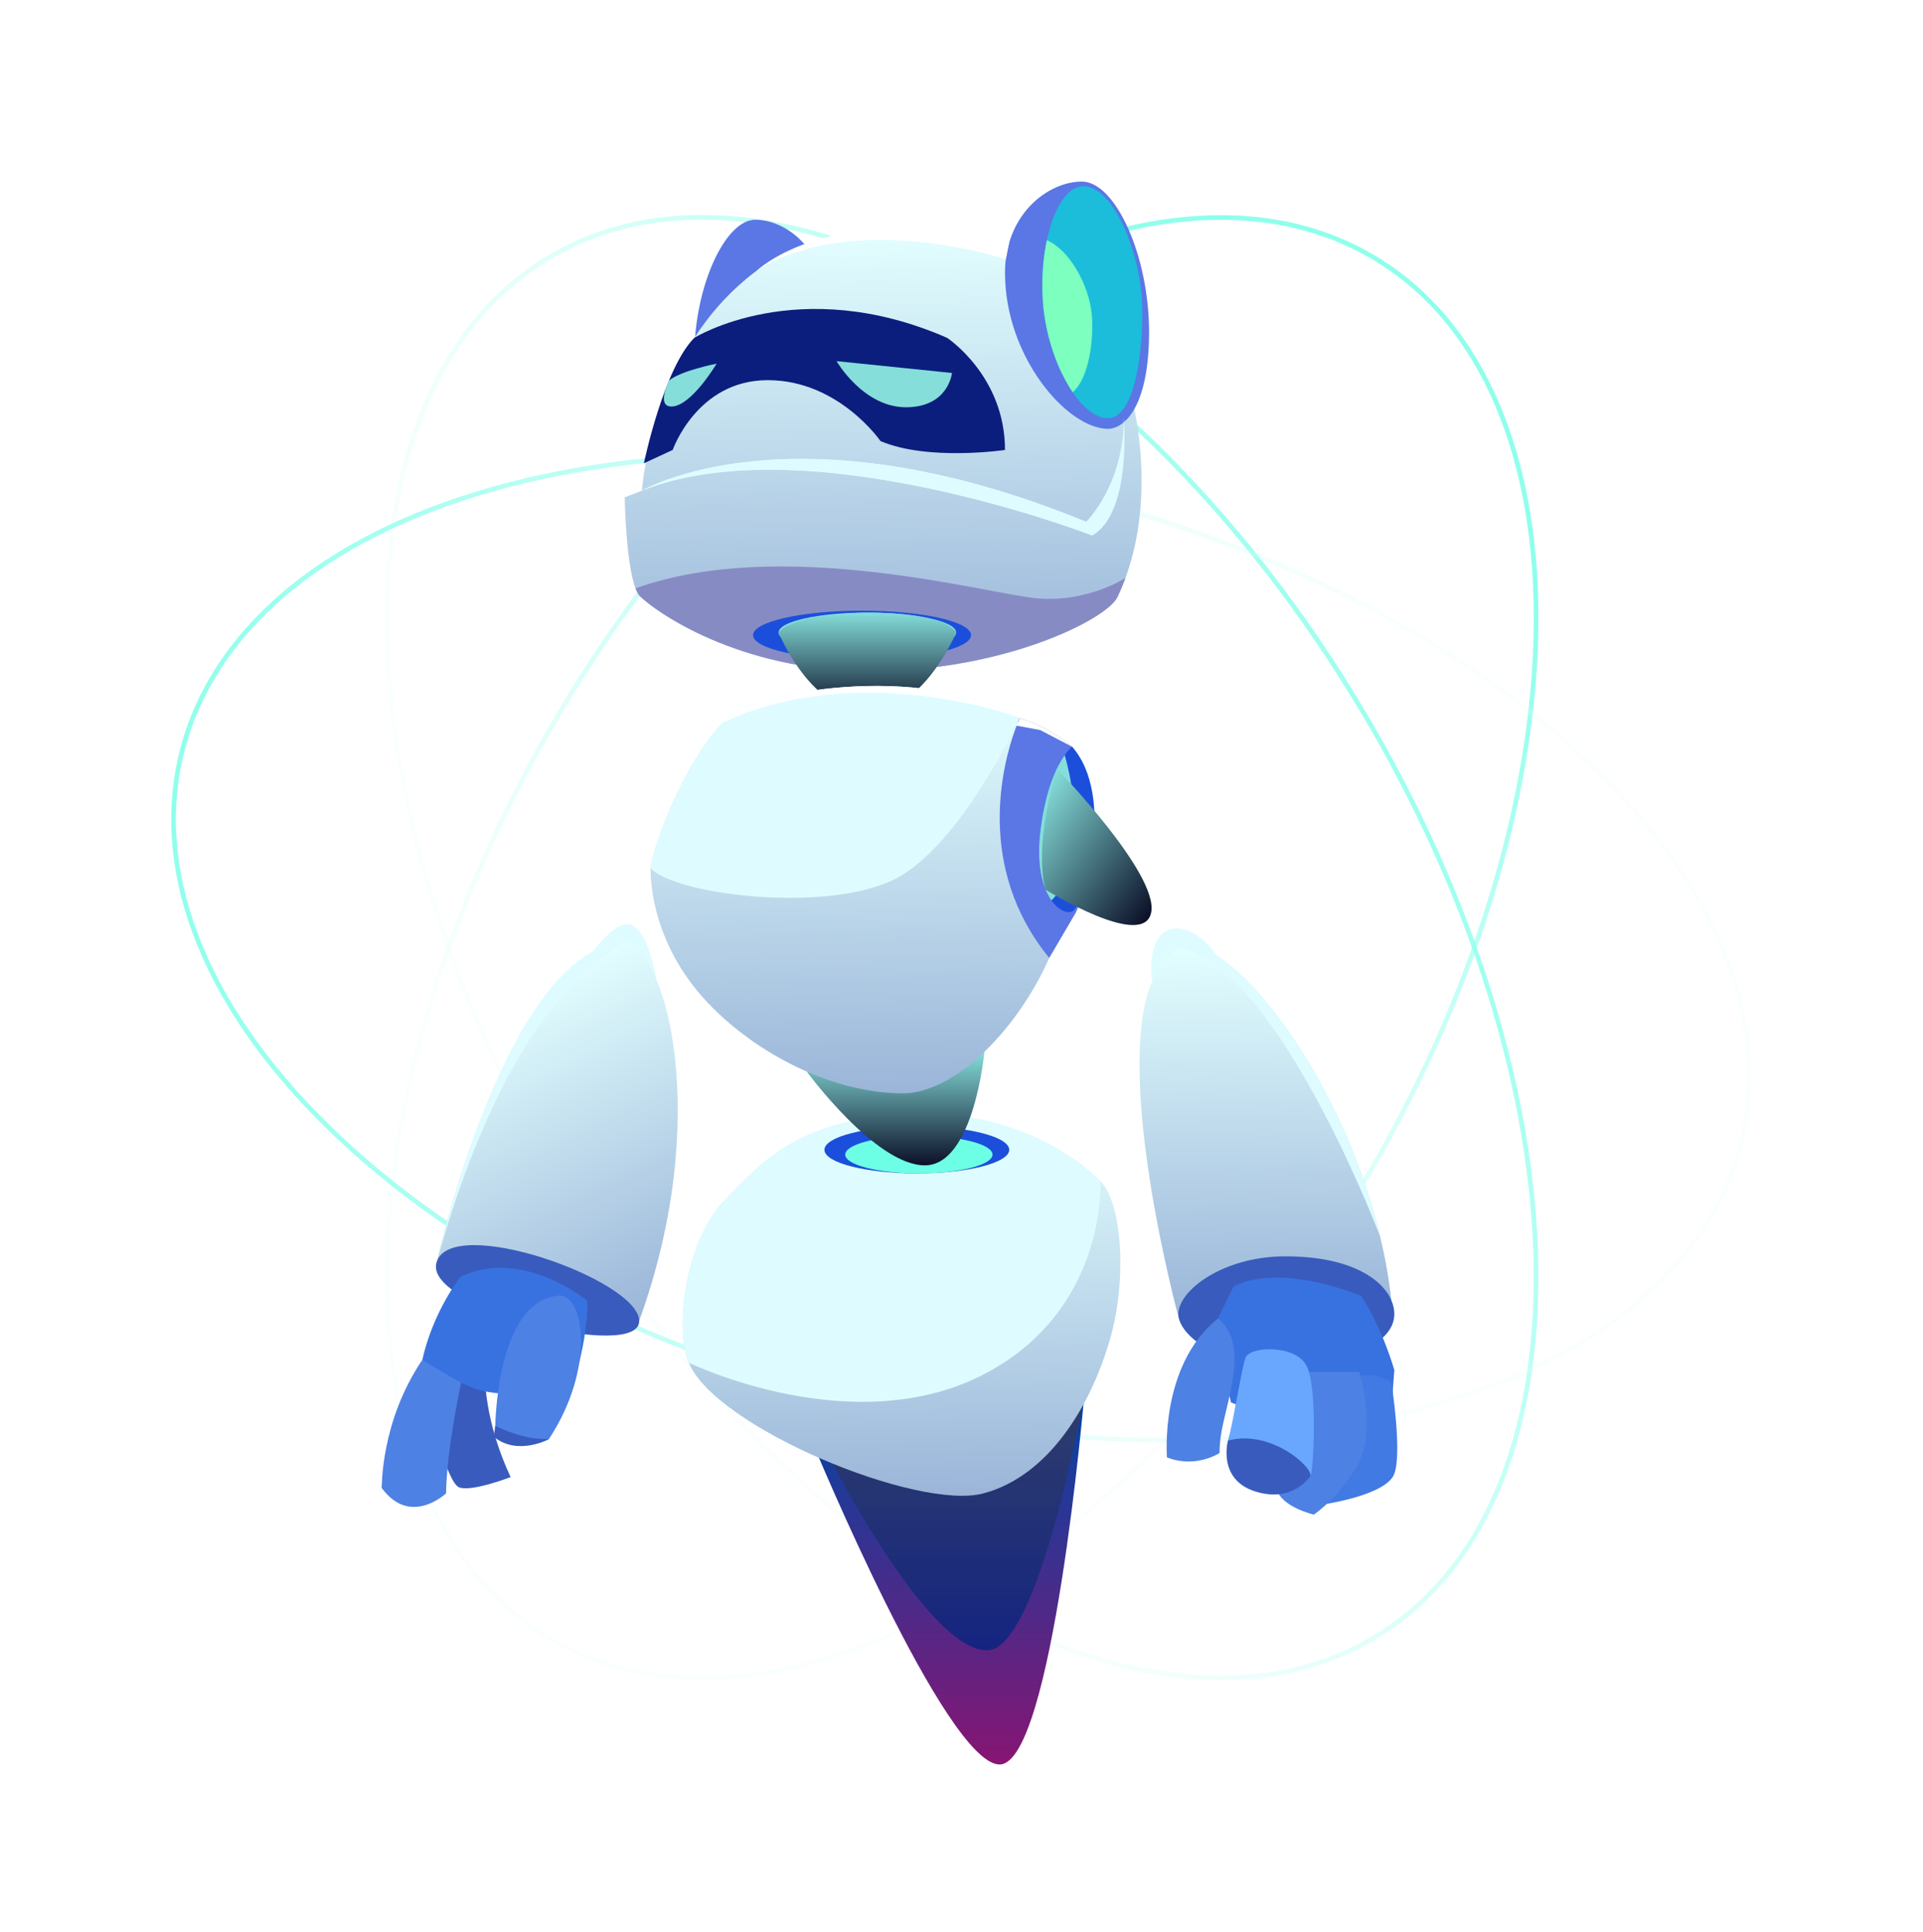 <svg width="413" height="415" viewBox="0 0 413 415" fill="none" xmlns="http://www.w3.org/2000/svg">
<g filter="url(#filter0_d_1797_8949)">
<path d="M289.312 250.95C338.293 169.115 339.584 79.776 292.194 51.405C244.805 23.035 166.681 66.376 117.7 148.211C68.718 230.046 67.428 319.386 114.817 347.756C162.207 376.126 240.331 332.785 289.312 250.95Z" stroke="url(#paint0_linear_1797_8949)" stroke-miterlimit="10"/>
<path d="M292.183 347.72C339.572 319.349 338.282 230.01 289.301 148.175C240.32 66.34 162.196 22.999 114.806 51.369C67.417 79.74 68.707 169.079 117.688 250.914C166.669 332.749 244.793 376.09 292.183 347.72Z" stroke="url(#paint1_linear_1797_8949)" stroke-miterlimit="10"/>
<path d="M102.967 101.02C27.812 122.21 11.867 183.533 67.362 237.943C122.914 292.404 228.836 319.295 303.992 298.104C379.148 276.912 395.147 215.643 339.595 161.181C284.1 106.772 178.124 79.829 102.967 101.02Z" stroke="url(#paint2_linear_1797_8949)" stroke-miterlimit="10"/>
<path d="M229.873 295.623C229.873 295.623 223.076 375 211.68 375C200.202 375 171.757 306.448 171.757 306.448L229.873 295.623Z" fill="url(#paint3_linear_1797_8949)"/>
<path d="M229.873 295.623C229.873 295.623 220.163 350.115 209.155 350.469C195.886 350.895 173.73 306.356 173.73 306.356L229.873 295.623Z" fill="url(#paint4_linear_1797_8949)"/>
<path d="M144.488 287.373L144.942 288.702C150.571 302.525 194.057 320.584 208.236 316.769C222.164 313.023 231.222 298.162 235.421 283.558C239.103 270.76 237.986 254.356 233.323 249.693C228.661 245.03 214.512 233.865 190.817 235.311C167.471 236.733 160.117 246.267 152.903 253.482C144.605 261.778 142.18 279.226 144.488 287.373Z" fill="url(#paint5_linear_1797_8949)"/>
<path d="M144.488 287.373L144.942 288.702C144.942 288.702 180.56 306.074 208.925 290.865C234.909 276.933 233.325 249.692 233.325 249.692C228.662 245.029 214.514 233.863 190.819 235.309C167.473 236.731 160.119 246.266 152.904 253.48C144.605 261.778 142.18 279.226 144.488 287.373Z" fill="#DEFCFF"/>
<path d="M101.168 291.398C101.168 291.398 100.887 300.917 106.662 313.267C106.662 313.267 98.376 316.482 95.629 315.485C92.883 314.49 88.726 297.217 88.726 297.217L96.323 286.695L101.168 291.398Z" fill="#385BBD"/>
<path d="M174.063 242.971C174.063 245.766 182.946 248.033 193.906 248.033C204.864 248.033 213.749 245.766 213.749 242.971C213.749 240.176 204.864 237.91 193.906 237.91C182.948 237.91 174.063 240.176 174.063 242.971Z" fill="#1B4FDB"/>
<path d="M178.521 243.998C178.521 246.227 185.604 248.033 194.341 248.033C203.078 248.033 210.161 246.225 210.161 243.998C210.161 241.77 203.078 239.962 194.341 239.962C185.604 239.962 178.521 241.768 178.521 243.998Z" fill="#6DFFE5"/>
<path d="M137.939 206.27C137.939 206.27 136.421 196.082 132.548 194.676C128.675 193.27 122.438 202.975 122.438 202.975L137.939 206.27Z" fill="#DEFCFF"/>
<path d="M244.426 206.691L256.24 202.059L258.307 201.245C258.294 201.245 258.294 201.232 258.294 201.232C258.046 200.846 253.455 194.175 248.299 195.663C242.991 197.194 244.426 206.691 244.426 206.691Z" fill="#DEFCFF"/>
<path d="M154.114 91.402C162.031 91.402 174.2 77.428 174.2 60.992C174.2 49.533 165.776 43.197 159.223 43.197C152.669 43.197 146.118 57.688 146.118 72.519C146.116 87.352 151.064 91.402 154.114 91.402Z" fill="#5A77E5"/>
<path d="M131.167 102.816C131.167 102.816 131.402 116.937 133.493 122.381C133.779 123.123 134.1 123.717 134.458 124.077C137.452 127.06 155.297 140.164 183.96 140.164C212.633 140.164 234.698 129.026 236.976 124.274C237.62 122.926 238.202 121.552 238.709 120.142C247.929 95.056 237.174 61.804 225.01 52.918C217.374 47.336 181.176 38.043 159.568 54.094C136.672 71.122 134.879 101.381 134.879 101.381L131.167 102.816Z" fill="url(#paint6_linear_1797_8949)"/>
<path d="M208.419 221.908C208.419 221.908 206.19 246.305 195.633 246.305C184.999 246.305 170.26 226.159 170.26 226.159L208.419 221.908Z" fill="url(#paint7_linear_1797_8949)"/>
<path d="M136.721 182.512C136.721 185.655 137.205 199.619 150.038 212.453C161.053 223.468 177.029 230.843 190.884 230.843C202.243 230.843 215.725 216.796 222.342 201.756L222.369 201.714C222.976 200.336 223.527 198.943 224.01 197.55C229.759 181.036 230.351 164.135 226.353 159.034C225.223 157.586 223.982 156.263 222.658 155.064C220.631 153.203 218.384 151.604 215.999 150.253C193.902 137.695 158.735 145.193 153.745 149.675C153.193 150.171 152.655 150.709 152.119 151.273C143.917 159.971 137.809 176.5 136.858 181.477C136.764 181.92 136.721 182.264 136.721 182.512Z" fill="url(#paint8_linear_1797_8949)"/>
<path d="M133.493 122.382C133.779 123.125 134.1 123.718 134.458 124.078C137.452 127.061 155.298 140.166 183.96 140.166C212.633 140.166 234.698 129.028 236.976 124.276C237.62 122.927 238.202 121.554 238.709 120.144C238.709 120.144 230.43 125.576 219.441 124.487C208.452 123.397 164.655 111.157 133.493 122.382Z" fill="#878BC4"/>
<path d="M182.139 137.685C169.209 137.685 158.728 135.331 158.728 132.426C158.728 129.521 169.209 127.167 182.139 127.167C195.068 127.167 205.55 129.521 205.55 132.426C205.55 135.331 195.068 137.685 182.139 137.685Z" fill="#1B4FDB"/>
<path d="M164.223 131.864C164.223 134.229 172.759 136.147 183.289 136.147C193.819 136.147 202.355 134.229 202.355 131.864C202.355 129.498 193.819 127.58 183.289 127.58C172.759 127.58 164.223 129.498 164.223 131.864Z" fill="#85DEDA"/>
<path d="M202.353 131.864C202.353 131.864 195.387 148.927 183.287 148.927C171.1 148.927 164.221 131.864 164.221 131.864C168.438 126.312 198.897 126.029 202.353 131.864Z" fill="url(#paint9_linear_1797_8949)"/>
<path d="M136.723 182.518C142.705 188.5 175.597 192.15 189.636 184.592C203.674 177.033 215.994 150.253 215.994 150.253C193.901 137.695 158.73 145.2 153.753 149.681C144.735 157.779 137.867 176.181 136.853 181.472L136.723 182.518Z" fill="#DEFCFF"/>
<path d="M234.969 88.109C226.247 88.109 212.841 72.715 212.841 54.606C212.841 41.983 222.122 35 229.342 35C236.561 35 243.781 50.965 243.781 67.305C243.779 83.647 238.328 88.109 234.969 88.109Z" fill="#5A77E5"/>
<path d="M220.989 60.901C221.521 68.252 224.12 75.492 227.387 80.256C229.812 83.819 232.622 86.009 235.221 85.812C241.284 85.355 242.844 68.498 242.176 59.513C241.409 49.23 235.939 36 229.652 36C226.199 36 223.279 40.802 221.831 47.584C220.989 51.545 220.643 56.173 220.989 60.901Z" fill="#1BBDDB"/>
<path d="M220.989 60.901C221.521 68.252 224.12 75.492 227.387 80.256C231.051 77.063 231.991 68.326 231.446 63.239C230.803 57.237 226.818 49.787 221.831 47.584C220.989 51.545 220.642 56.173 220.989 60.901Z" fill="#7CFFBF"/>
<path d="M250.188 279.216L295.817 275.301C295.306 270.683 294.494 266.092 293.404 261.585V261.557C286.636 233.284 269.776 208.333 258.308 201.247C258.295 201.247 258.295 201.234 258.295 201.234C255.276 199.373 252.628 198.739 250.644 199.621C247.846 200.861 245.819 203.343 244.426 206.693C235.934 226.997 250.188 279.216 250.188 279.216Z" fill="url(#paint10_linear_1797_8949)"/>
<path d="M295.817 275.299C299.007 282.82 290.013 287.835 275.974 289.261C261.936 290.688 251.505 284.378 250.193 279.211C248.881 274.043 258.941 265.852 273.059 265.852C287.177 265.852 293.926 270.846 295.817 275.299Z" fill="#385BBD"/>
<path d="M90.728 267.285L134.275 279.701C149.996 236.389 140.084 199.799 131.212 198.332C130.869 198.28 130.53 198.27 130.201 198.317C105.65 201.822 91.209 265.157 90.749 267.229L90.728 267.285Z" fill="url(#paint11_linear_1797_8949)"/>
<path d="M90.722 267.284C93.515 256.532 134.118 270.86 134.28 279.707C134.442 288.553 88.176 277.076 90.722 267.284Z" fill="#385BBD"/>
<path d="M222.341 201.756L222.368 201.714L228.062 192.009C228.062 192.009 237.146 172.006 227.248 156.388V156.375C227.248 156.375 222.92 152.364 216 150.255C216 150.255 215.572 151.165 214.993 152.805C212.333 160.193 206.473 182.319 222.341 201.756Z" fill="#5A77E5"/>
<path d="M222.808 189.408C222.82 189.408 222.82 189.408 222.82 189.408C224.31 191.514 226.103 192.226 227.247 191.795C229.861 190.801 236.696 167.045 227.247 156.387C227.247 156.387 226.589 156.883 225.66 158.189C224.05 160.458 221.643 165.175 220.498 173.977C219.481 181.753 220.907 186.719 222.808 189.408Z" fill="#1B4FDB"/>
<path d="M222.808 189.408C222.819 189.408 222.819 189.408 222.819 189.408C223.97 188.257 226.339 185.55 227.333 179.104C228.952 168.575 225.66 158.191 225.66 158.191C224.05 160.459 221.642 165.177 220.498 173.979C219.481 181.753 220.906 186.719 222.808 189.408Z" fill="#85DEDA"/>
<path d="M223.97 161.103C223.97 161.103 245.734 183.546 244.249 191.915C242.764 200.284 221.558 187.087 221.558 187.087C221.558 187.087 218.669 179.323 223.97 161.103Z" fill="url(#paint12_linear_1797_8949)"/>
<path d="M289.336 274.354C289.336 274.354 272.193 267.065 261.935 272.329L257.346 281.643L261.396 297.246C261.396 297.246 279.753 304.861 295.815 298.921L296.458 290.283C296.458 290.283 293.988 281.432 289.336 274.354Z" fill="#3872E0"/>
<path d="M258.921 308.099C258.921 308.099 253.837 311.473 247.627 309.044C247.627 309.044 245.975 289.33 258.545 279.21C258.545 279.21 262.746 281.685 262.071 289.466C261.395 297.246 258.921 301.935 258.921 308.099Z" fill="#4D81E3"/>
<path d="M295.817 292.846C295.817 292.846 298.184 307.83 296.46 312.554C294.737 317.278 280.794 319.2 280.794 319.2L287.988 291.903C287.988 291.903 291.496 290.283 295.817 292.846Z" fill="#427AE3"/>
<path d="M288.932 290.687C288.932 290.687 292.577 302.705 288.932 309.924C285.288 317.144 279.181 321.328 279.181 321.328C279.181 321.328 272.06 319.709 271.115 315.659C270.17 311.609 278.117 290.688 278.117 290.688H288.932V290.687Z" fill="#4D81E3"/>
<path d="M264.5 287.627C265.42 285.177 275.029 284.748 277.548 289.247C280.068 293.746 279.079 312.374 278.448 313.003C277.817 313.634 270.53 317.953 265.669 315.702C260.81 313.452 260.091 307.244 260.9 304.723C261.712 302.206 263.691 289.787 264.5 287.627Z" fill="#69A7FF"/>
<path d="M278.448 313.003C278.813 310.975 269.841 302.99 260.736 305.432C260.736 305.432 258.38 313.751 266.569 316.346C274.759 318.943 278.448 313.003 278.448 313.003Z" fill="#385BBD"/>
<path d="M123.114 275.374C123.114 275.374 109.324 263.941 95.956 270.192C95.956 270.192 90.091 277.405 87.675 288.172C87.675 288.172 92.908 292.034 99.189 294.312C105.47 296.59 119.625 294.889 119.625 294.889C119.625 294.889 123.414 283.876 123.114 275.374Z" fill="#3872E0"/>
<path d="M117.044 274.288C122.277 273.876 125.161 289.416 114.907 305.088C114.907 305.088 108.195 308.897 103.344 303.305C103.344 303.305 103.247 275.376 117.044 274.288Z" fill="#4D81E3"/>
<path d="M96.042 293.01C96.042 293.01 92.932 307.17 92.801 316.768C92.801 316.768 84.153 321.855 79.003 315.62C79.003 315.62 80.489 298.832 87.673 288.17L96.042 293.01Z" fill="#4D81E3"/>
<path d="M146.116 68.57C146.116 68.57 168.495 54.606 200.414 68.57C200.414 68.57 212.841 76.741 212.841 92.647C212.841 92.647 196.336 95.098 186.101 90.739C186.101 90.739 177.12 77.657 161.894 77.657C146.669 77.657 141.475 92.647 141.475 92.647L135.291 95.507C135.291 95.507 139.5 75.186 146.116 68.57Z" fill="#0B1E7D"/>
<path d="M134.879 101.381C170.36 87.248 231.581 111.021 231.581 111.021C240.17 106.071 238.349 85.825 238.349 85.825C238.349 100.23 230.267 108.088 230.267 108.088C167.316 82.261 134.879 101.381 134.879 101.381Z" fill="#DEFCFF"/>
<path d="M134.879 101.381C170.36 87.248 231.581 111.021 231.581 111.021L230.269 108.088C167.316 82.261 134.879 101.381 134.879 101.381Z" fill="#DEFCFF"/>
<path d="M248.3 195.663L250.644 199.619C252.505 200.047 254.379 200.874 256.241 202.059C275.415 214.094 293.406 261.583 293.406 261.583V261.556C286.638 233.283 269.778 208.332 258.309 201.245C258.296 201.245 258.296 201.232 258.296 201.232C258.045 200.846 253.455 194.175 248.3 195.663Z" fill="#DEFCFF"/>
<path d="M152.12 151.275C180.187 138.068 212.927 148.904 216.001 150.255C216.166 150.323 215.229 151.844 215.229 151.844L220.414 152.82L227.249 156.388V156.375C227.249 156.375 222.92 152.364 216.001 150.255C193.903 137.697 158.736 145.195 153.746 149.676C153.195 150.172 152.657 150.709 152.12 151.275Z" fill="white"/>
<path d="M90.748 267.23C106.651 210.079 127.962 200.887 131.211 198.333C130.867 198.281 130.528 198.272 130.199 198.319C105.649 201.826 91.21 265.158 90.748 267.23Z" fill="#DEFCFF"/>
<path d="M213.744 48.116L213.017 51.702C213.017 51.702 180.591 40.9 159.569 54.093C159.569 54.093 175.728 38.593 213.744 48.116Z" fill="white"/>
<path d="M201.453 76.11L176.663 73.571C176.663 73.571 182.39 83.477 191.562 83.477C200.733 83.477 201.453 76.11 201.453 76.11Z" fill="#85DEDA"/>
<path d="M150.906 74.114C150.906 74.114 143.213 75.608 140.677 77.748C140.677 77.748 137.8 83.521 141.379 83.312C145.603 83.065 150.906 74.114 150.906 74.114Z" fill="#85DEDA"/>
<path d="M87.673 288.17C87.673 288.17 80.258 307.079 81.021 314.756C81.021 314.756 84.711 319.506 92.8 316.766C92.8 316.766 85.131 324.023 79.001 315.618C79.001 315.618 78.698 301.348 87.673 288.17Z" fill="#4D81E3"/>
<path d="M103.362 302.27C103.362 302.27 109.385 305.419 114.907 305.09C114.907 305.09 108.218 308.819 103.061 304.621L103.362 302.27Z" fill="#385BBD"/>
</g>
<defs>
<filter id="filter0_d_1797_8949" x="0.775" y="3" width="411.433" height="412" filterUnits="userSpaceOnUse" color-interpolation-filters="sRGB">
<feFlood flood-opacity="0" result="BackgroundImageFix"/>
<feColorMatrix in="SourceAlpha" type="matrix" values="0 0 0 0 0 0 0 0 0 0 0 0 0 0 0 0 0 0 127 0" result="hardAlpha"/>
<feOffset dx="3" dy="4"/>
<feGaussianBlur stdDeviation="18"/>
<feComposite in2="hardAlpha" operator="out"/>
<feColorMatrix type="matrix" values="0 0 0 0 1 0 0 0 0 1 0 0 0 0 1 0 0 0 0.4 0"/>
<feBlend mode="normal" in2="BackgroundImageFix" result="effect1_dropShadow_1797_8949"/>
<feBlend mode="normal" in="SourceGraphic" in2="effect1_dropShadow_1797_8949" result="shape"/>
</filter>
<linearGradient id="paint0_linear_1797_8949" x1="139.869" y1="305.915" x2="267.175" y2="93.265" gradientUnits="userSpaceOnUse">
<stop offset="0.215" stop-color="#E4FFFB" stop-opacity="0.192"/>
<stop offset="0.321" stop-color="#D5FFF8" stop-opacity="0.301"/>
<stop offset="0.615" stop-color="#AFFFF2" stop-opacity="0.604"/>
<stop offset="0.852" stop-color="#98FFEE" stop-opacity="0.848"/>
<stop offset="1" stop-color="#8FFFEC"/>
</linearGradient>
<linearGradient id="paint1_linear_1797_8949" x1="97.193" y1="263.192" x2="309.815" y2="135.929" gradientUnits="userSpaceOnUse">
<stop offset="0.215" stop-color="#E4FFFB" stop-opacity="0.192"/>
<stop offset="0.321" stop-color="#D5FFF8" stop-opacity="0.301"/>
<stop offset="0.615" stop-color="#AFFFF2" stop-opacity="0.604"/>
<stop offset="0.852" stop-color="#98FFEE" stop-opacity="0.848"/>
<stop offset="1" stop-color="#8FFFEC"/>
</linearGradient>
<linearGradient id="paint2_linear_1797_8949" x1="33.772" y1="199.565" x2="373.211" y2="199.565" gradientUnits="userSpaceOnUse">
<stop stop-color="#8FFFEC"/>
<stop offset="0.148" stop-color="#98FFEE" stop-opacity="0.848"/>
<stop offset="0.385" stop-color="#AFFFF2" stop-opacity="0.604"/>
<stop offset="0.679" stop-color="#D5FFF8" stop-opacity="0.301"/>
<stop offset="0.785" stop-color="#E4FFFB" stop-opacity="0.192"/>
</linearGradient>
<linearGradient id="paint3_linear_1797_8949" x1="200.815" y1="375" x2="200.815" y2="295.623" gradientUnits="userSpaceOnUse">
<stop stop-color="#871573"/>
<stop offset="1" stop-color="#0045A4"/>
</linearGradient>
<linearGradient id="paint4_linear_1797_8949" x1="201.802" y1="350.471" x2="201.802" y2="295.623" gradientUnits="userSpaceOnUse">
<stop stop-color="#152480"/>
<stop offset="1" stop-color="#2F3E6B"/>
</linearGradient>
<linearGradient id="paint5_linear_1797_8949" x1="191.404" y1="317.504" x2="189.968" y2="235.259" gradientUnits="userSpaceOnUse">
<stop stop-color="#9AB5D8"/>
<stop offset="1" stop-color="#E3FFFF"/>
</linearGradient>
<linearGradient id="paint6_linear_1797_8949" x1="187.36" y1="140.123" x2="185.703" y2="45.209" gradientUnits="userSpaceOnUse">
<stop stop-color="#9AB5D8"/>
<stop offset="1" stop-color="#E3FFFF"/>
</linearGradient>
<linearGradient id="paint7_linear_1797_8949" x1="189.341" y1="246.305" x2="189.341" y2="221.909" gradientUnits="userSpaceOnUse">
<stop stop-color="#0B0F27"/>
<stop offset="1" stop-color="#85DEDA"/>
</linearGradient>
<linearGradient id="paint8_linear_1797_8949" x1="183.769" y1="230.97" x2="182.24" y2="143.371" gradientUnits="userSpaceOnUse">
<stop stop-color="#9AB5D8"/>
<stop offset="1" stop-color="#E3FFFF"/>
</linearGradient>
<linearGradient id="paint9_linear_1797_8949" x1="183.288" y1="148.927" x2="183.288" y2="127.593" gradientUnits="userSpaceOnUse">
<stop stop-color="#0B0F27"/>
<stop offset="1" stop-color="#85DEDA"/>
</linearGradient>
<linearGradient id="paint10_linear_1797_8949" x1="269.268" y1="278.883" x2="267.873" y2="198.96" gradientUnits="userSpaceOnUse">
<stop stop-color="#9AB5D8"/>
<stop offset="1" stop-color="#E3FFFF"/>
</linearGradient>
<linearGradient id="paint11_linear_1797_8949" x1="135.148" y1="279.275" x2="101.898" y2="211.286" gradientUnits="userSpaceOnUse">
<stop stop-color="#9AB5D8"/>
<stop offset="1" stop-color="#E3FFFF"/>
</linearGradient>
<linearGradient id="paint12_linear_1797_8949" x1="245.605" y1="190.691" x2="217.375" y2="170.18" gradientUnits="userSpaceOnUse">
<stop stop-color="#0B0F27"/>
<stop offset="1" stop-color="#85DEDA"/>
</linearGradient>
</defs>
</svg>
